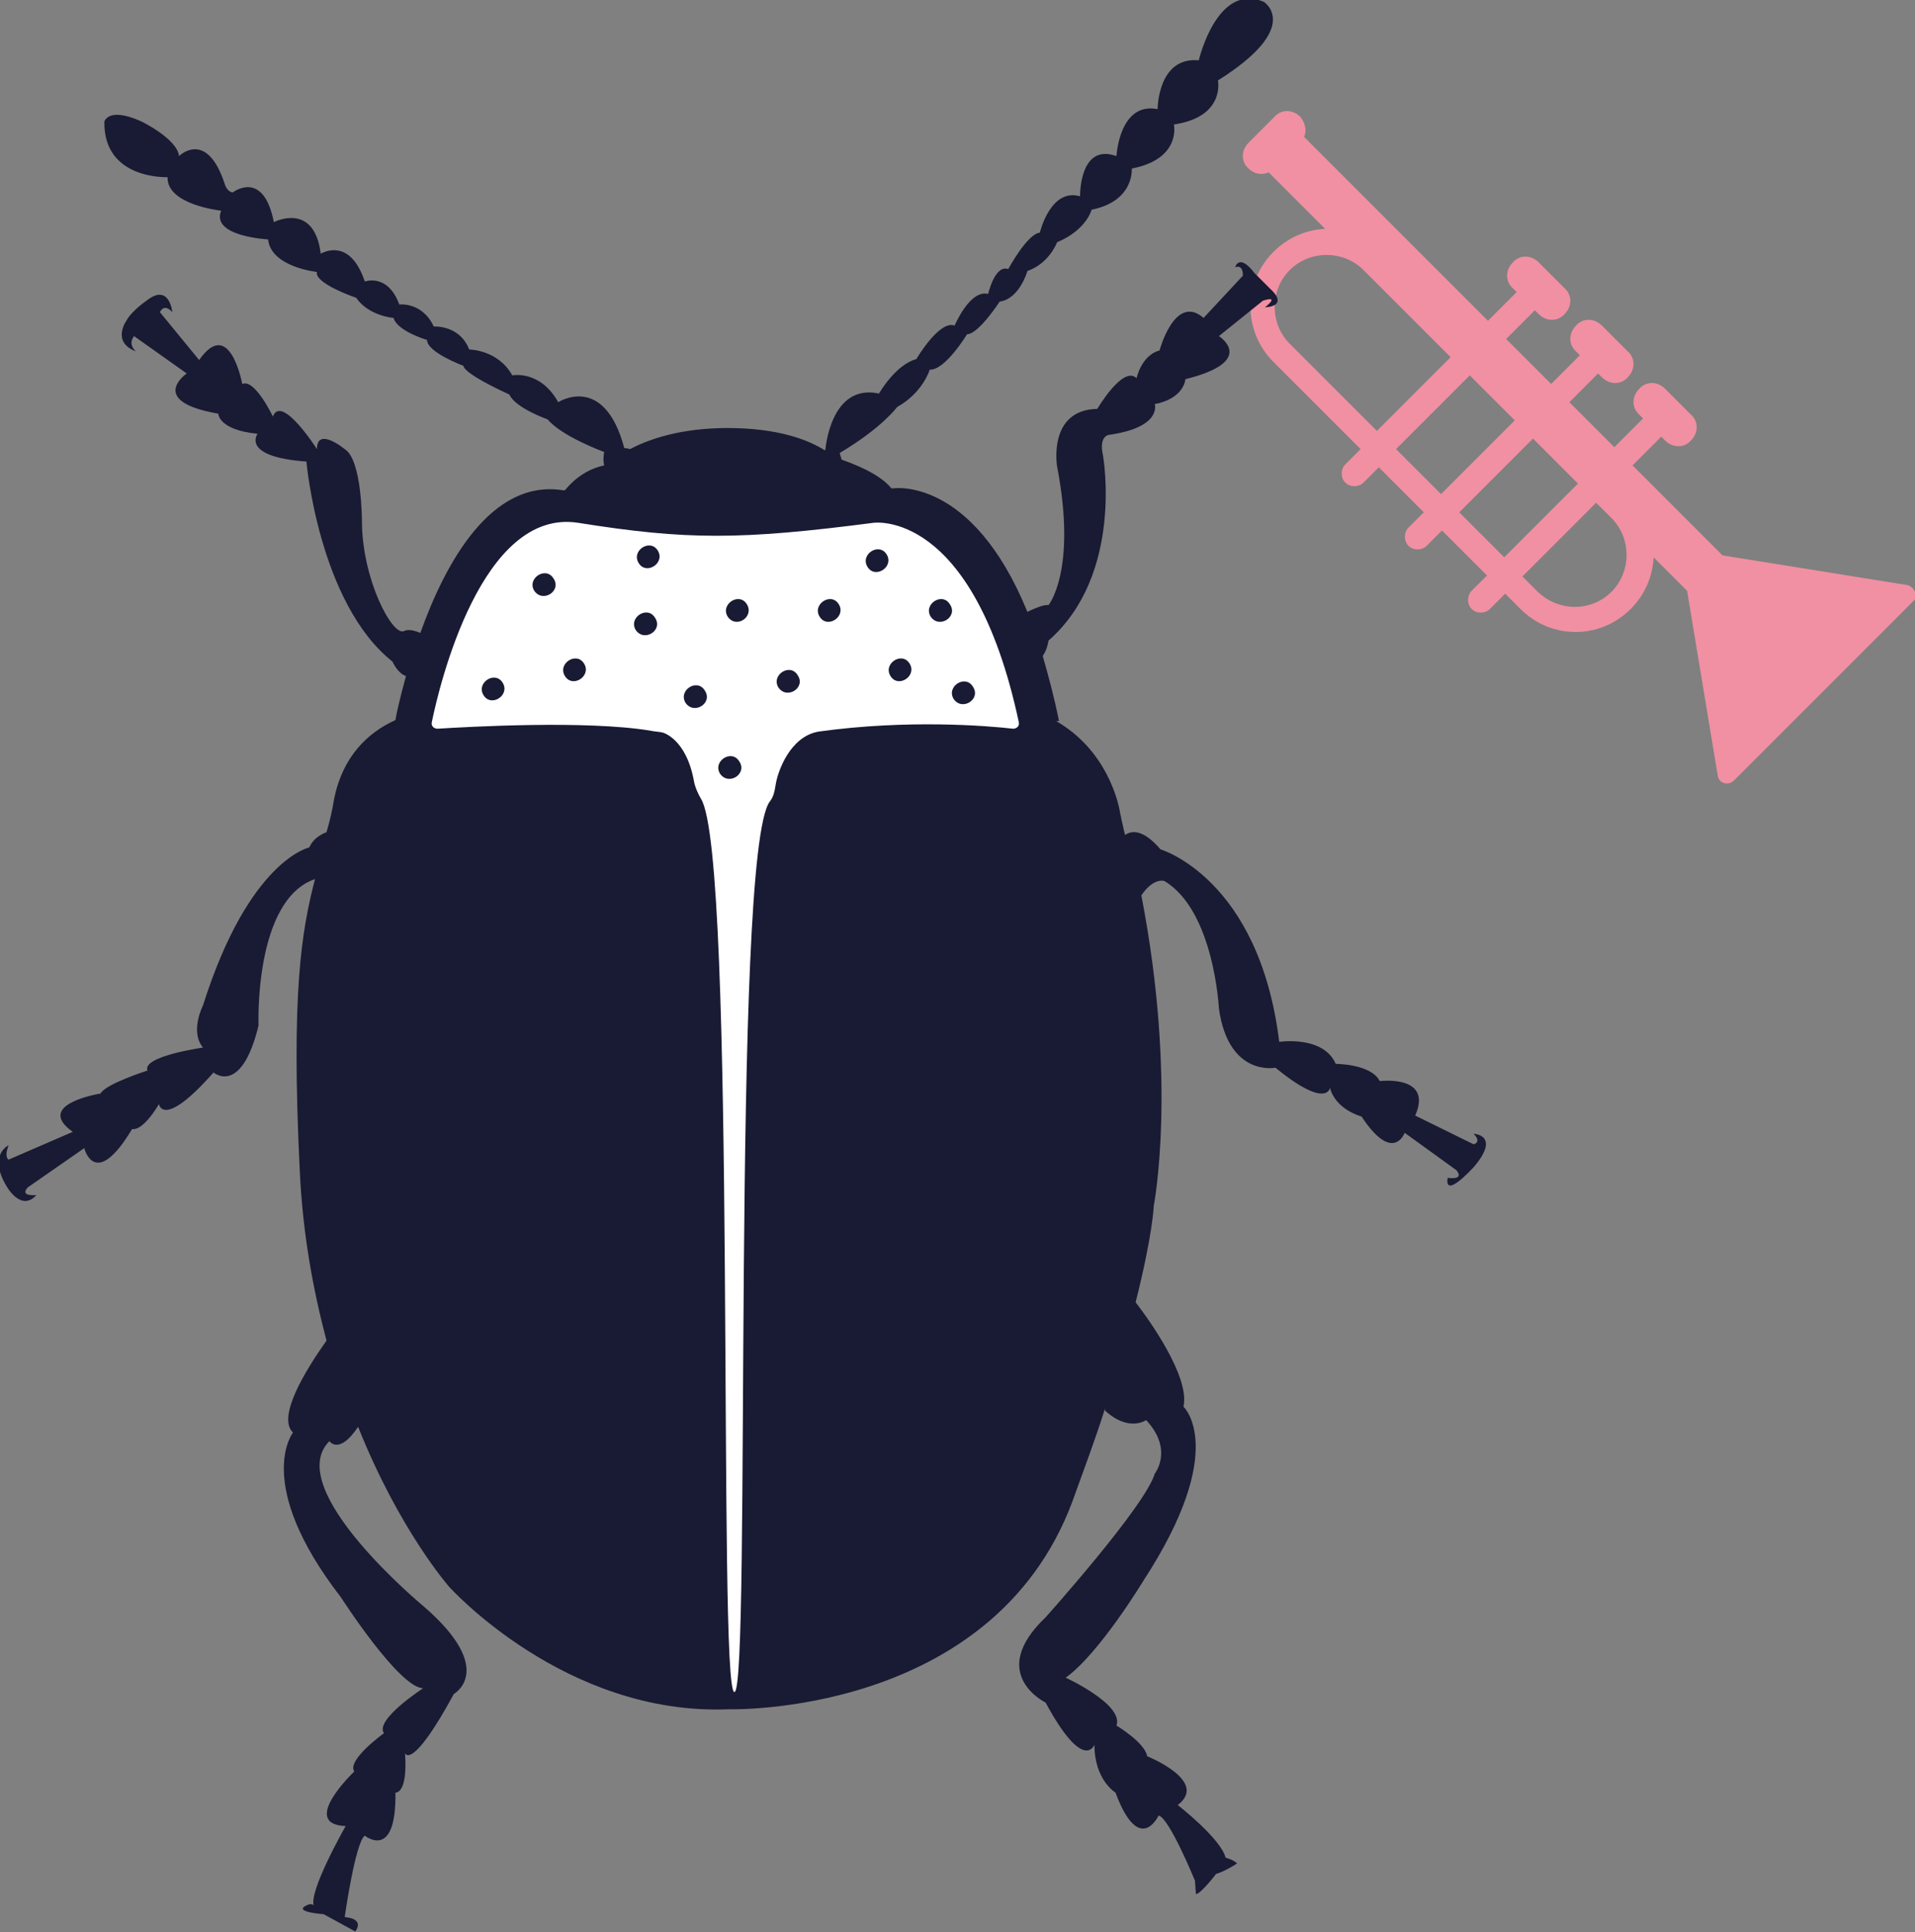 <svg xmlns="http://www.w3.org/2000/svg" version="1.1" id="Layer_1" x="0" y="0" viewBox="0 0 200 201.8" xml:space="preserve"><rect x="0" y="0" width="200" height="201.8" fill="#808080" stroke="none"/><style type="text/css">
	.st0{fill:#F190A2;}
	.st1{fill:#191A33;}
	.st2{fill:#FFFFFF;}
</style><path class="st0" d="M199.2 61.1L179.9 58l0 0 -9.4-9.4 3-3c0 0 0 0 0 0l0.4 0.4c0.8 0.8 2 0.8 2.7 0 0.8-0.8 0.8-2 0-2.7l-2.7-2.7c-0.8-0.8-2-0.8-2.7 0 -0.8 0.8-0.8 2 0 2.7l0.4 0.4c0 0 0 0 0 0l-3 3 -4.7-4.7 3-3c0 0 0 0 0 0l0.4 0.4c0.8 0.8 2 0.8 2.7 0 0.8-0.8 0.8-2 0-2.7l-2.7-2.7c-0.8-0.8-2-0.8-2.7 0 -0.8 0.8-0.8 2 0 2.7l0.4 0.4c0 0 0 0 0 0l-3 3 -4.7-4.7 3-3c0 0 0 0 0 0l0.4 0.4c0.8 0.8 2 0.8 2.7 0 0.8-0.8 0.8-2 0-2.7l-2.7-2.7c-0.8-0.8-2-0.8-2.7 0 -0.8 0.8-0.8 2 0 2.7l0.4 0.4c0 0 0 0 0 0l-3 3 -19.2-19.2c0.3-0.7 0.1-1.5-0.4-2.1 -0.8-0.8-2-0.8-2.7 0l-2.7 2.7c-0.8 0.8-0.8 2 0 2.7 0.6 0.6 1.4 0.7 2.1 0.4l5.9 5.9c-2 0.1-3.9 0.9-5.4 2.4 -3.2 3.2-3.2 8.3 0 11.5l9.1 9.1 -1.6 1.6c-0.5 0.5-0.5 1.4 0 1.9 0.5 0.5 1.4 0.5 1.9 0l1.6-1.6 4.7 4.7 -1.6 1.6c-0.5 0.5-0.5 1.4 0 1.9s1.4 0.5 1.9 0l1.6-1.6 4.7 4.7 -1.6 1.6c-0.5 0.5-0.5 1.4 0 1.9 0.5 0.5 1.4 0.5 1.9 0l1.6-1.6 1.6 1.6c3.2 3.2 8.3 3.2 11.5 0 1.5-1.5 2.3-3.4 2.4-5.4l3.5 3.5 0 0 3.2 19.3c0.1 0.8 1.1 1.1 1.7 0.5l18.8-18.8C200.3 62.3 200 61.3 199.2 61.1zM134.7 35.9c-2.1-2.1-2.1-5.6 0-7.7 2.1-2.1 5.6-2.1 7.7 0l9.1 9.1 -7.7 7.7L134.7 35.9zM145.8 46.9l7.7-7.7 4.7 4.7 -7.7 7.7L145.8 46.9zM152.4 53.5l7.7-7.7 4.7 4.7 -7.7 7.7L152.4 53.5zM160.6 61.8l-1.6-1.6 7.7-7.7 1.6 1.6c2.1 2.1 2.1 5.6 0 7.7C166.2 63.9 162.8 63.9 160.6 61.8z"/><path class="st1" d="M68.6 75.8c0 0 3.1 2 3.6 5.5 0.1 0.6 0.3 1.2 0.5 1.8 0.7 1.4 2.1 3.6 4.2 3.6 2 0 3.4-1.7 4.1-2.9 0.3-0.6 0.6-1.2 0.7-1.9 0.3-1.6 1.7-5.8 5.1-6.3"/><path class="st1" d="M153.9 118.4c0.9 0.9 0 1.1 0 1.1l-6.1-3c1.9-4.3-3.7-3.6-3.7-3.6 -0.9-1.8-4.6-1.8-4.6-1.8 -1.3-3-5.9-2.3-5.9-2.3 -2.1-17.1-12.4-20.1-12.4-20.1 -1.8-2.1-3-2-3.7-1.5 -0.1-0.4-0.2-0.8-0.3-1.3 -0.1-0.3-0.1-0.6-0.2-0.9 -0.2-1.4-1.5-6.7-6.7-9.7 0.2 0 0.3 0 0.3 0 -0.5-2.5-1.1-4.7-1.7-6.8 0.5-0.7 0.6-1.6 0.6-1.6 7.9-6.9 5.7-19.3 5.7-19.3 -0.5-2.2 0.7-2.2 0.7-2.2 5.5-0.8 4.7-3.2 4.7-3.2 3.1-0.6 3.2-2.6 3.2-2.6 7.6-1.9 3.5-4.5 3.5-4.5l4.6-3.7c1.9-0.6 0.2 0.7 0.2 0.7 2.6-0.2 0.6-1.9 0.6-1.9l-1.7-1.7c-1.6-2.1-2-0.6-2-0.6 0.9-0.3 0.8 0.9 0.8 0.9l-4.1 4.4c-3-2.6-4.6 3.4-4.6 3.4 -1.9 0.5-2.4 2.9-2.4 2.9 -1.4-1.4-4.1 3.2-4.1 3.2 -5.2 0.1-4.2 6-4.2 6 2.1 10.9-0.9 14.5-0.9 14.5 -0.3-0.1-1.2 0.2-2.2 0.7 -5.8-14.2-14-12.9-14-12.9 -0.1 0-0.1 0-0.2 0 -1.3-1.6-4.1-2.6-5.2-3 -0.1-0.3-0.2-0.7-0.2-0.7 4.4-2.6 6-4.8 6-4.8 2.7-1.5 3.4-3.9 3.4-3.9 1.6 0.1 3.9-3.7 3.9-3.7 1.2 0 3.4-3.4 3.4-3.4 2.1-0.3 2.9-3.2 2.9-3.2 2.3-0.8 3.1-3 3.1-3 3.1-1.3 3.6-3.4 3.6-3.4 4.5-0.9 4.2-4.3 4.2-4.3 5.2-1 4.4-4.6 4.4-4.6 5.4-0.8 4.6-4.6 4.6-4.6 8.9-5.6 4.8-8.2 4.8-8.2 -4.9-2.1-6.8 6.1-6.8 6.1 -4.3-0.4-4.3 5.1-4.3 5.1 -4-0.8-4.3 4.9-4.3 4.9 -3.9-1.4-3.8 4.2-3.8 4.2 -3.1-0.9-4.2 3.8-4.2 3.8 -1.3 0.1-3.3 3.8-3.3 3.8 -1.4-0.5-2.1 2.6-2.1 2.6 -1.9-0.5-3.5 3.3-3.5 3.3 -1.6-0.6-4 3.5-4 3.5 -2.2 0.6-3.9 3.6-3.9 3.6C86.7 40 86.2 47 86.2 47L86.1 47c-1.6-1-4.7-2.3-10.1-2.3 -4.8 0-8.1 1.1-10.2 2.2 -0.3-0.1-0.6-0.1-0.6-0.1 -2.1-7.9-6.9-4.8-6.9-4.8 -1.9-3.4-4.8-2.8-4.8-2.8C52 36.5 49 36.5 49 36.5c-1-2.6-3.7-2.4-3.7-2.4 -1.2-2.6-3.6-2.3-3.6-2.3 -1.2-3.3-3.6-2.4-3.6-2.4 -1.6-4.8-4.6-2.9-4.6-2.9 -0.7-5.5-4.9-3.3-4.9-3.3 -1.1-5.6-4.3-3.1-4.3-3.1 -0.6-0.1-0.8-0.8-0.8-0.8 -1.9-5.9-4.8-3-4.8-3 -0.2-1.8-3.9-3.6-3.9-3.6 -3.5-1.6-3.9 0-3.9 0 -0.1 6.1 6.6 5.8 6.6 5.8 -0.1 2.9 5.6 3.5 5.6 3.5C22 24.7 28 25 28 25c0.3 2.9 5.1 3.4 5.1 3.4 -0.3 1.2 4.1 2.7 4.1 2.7 1.3 1.9 3.9 2.1 3.9 2.1 0.4 1.4 3.5 2.3 3.5 2.3 0 1.3 3.8 2.7 3.8 2.7 0.1 0.9 4.8 3 4.8 3 0.6 1.4 4 2.6 4 2.6 1.5 1.8 5.9 3.4 5.9 3.4 -0.1 0.6-0.1 1 0 1.4 -2.3 0.5-3.6 2-4.1 2.6 -0.1 0-0.1 0-0.2 0 -7.5-1.2-12.3 7.6-14.9 14.9 -0.7-0.3-1.3-0.4-1.7-0.2 -1.2 0.6-4.4-5.4-4.4-11.5 0 0 0-6.4-1.8-7.5 0 0-2.9-2.4-2.9 0 0 0-3.7-5.8-4.6-3.4 0 0-1.9-4-3.2-3.4 0 0-1.3-7.1-4.5-2.5l-4.1-5c0 0 0.4-1 1.3 0 0 0-0.3-3.1-2.7-1.2 0 0-1.6 1.1-2.1 2.1 0 0-1.6 2.2 1 3.2 0 0-0.9-0.7-0.2-1.6l5.5 3.9c0 0-4.2 2.9 3.3 4.2 0 0 0 1.7 4.1 2.1 0 0-1.8 2.4 5.1 2.9 0 0 1.3 14.8 9 20.9 0 0 0.5 1.2 1.4 1.5 -0.6 2.2-1 3.9-1.1 4.6 -2.9 1.3-5.5 3.8-6.4 8.2 -0.2 1.3-0.5 2.5-0.8 3.5 -0.7 0.3-1.4 0.7-1.8 1.6 0 0-6.3 1.3-11.1 16.5 0 0-1.4 2.7 0 4.4 0 0-6.4 0.9-5.8 2.4 0 0-4.4 1.4-4.9 2.4 0 0-7 1.1-2.9 4l-6.7 2.9c0 0-0.5-0.2 0-1.5 0 0-2.2 1-0.2 4.3 0 0 1.5 2.7 3.1 0.9 0 0-1.8 0.2-0.9-0.8l5.9-4.1c0 0 1.1 4.5 5-2 0 0 1 0.4 2.8-2.6 0 0 0.4 2.7 5.7-3.3 0 0 2.9 2.5 4.7-4.9 0 0-0.5-13.1 5.9-15.3 -1.4 5.4-2.5 11.8-1.6 30.3 0.3 6.7 1.4 12.6 2.8 17.9 -2.2 3.1-5.2 8-3.5 9.6 0 0-4.2 5.3 5 17.2 0 0 6.1 9.5 8.6 9.5 0 0-5.1 3.3-4.1 4.7 0 0-3.9 2.8-3.1 4 0 0-5.8 5.5-0.9 5.7 0 0-4 7-3.3 8.4 0-0.1-0.2-0.5-1 0 -0.9 0.6 2 0.8 2 0.8l3.3 1.8c0 0 1.1-1.3-1.1-1.5 0 0 1.1-7.8 2.1-8.5 0 0 3.3 2.7 3.2-4.5 0 0 1.3 0.2 1-4.1 0 0 0.7 1.9 5.1-6.2 0 0 4.5-2.5-3.1-9.1 0 0-14.9-12.3-9.9-17.3 0 0 1 1.5 3-1.5 4.3 10.8 9.5 16.7 9.5 16.7s12.1 13.5 29.2 12.8c0 0 27.5 0.8 35.9-21.7 1.3-3.6 2.5-6.8 3.4-9.7 0 0.1 0 0.2 0 0.2 2.5 2.3 4.3 1 4.3 1 2.9 3.1 0.9 5.6 0.9 5.6 -1 3.4-11.4 15-11.4 15 -6.2 5.9 0 8.9 0 8.9 4 7.4 5.1 4.4 5.1 4.4 0 3.7 2.2 5 2.2 5 2.5 6.7 4.5 2.4 4.5 2.4 1.1 0.2 3.8 6.8 3.8 6.8l0.1 1.4c0.5 0 2.1-2.1 2.1-2.1 1-0.3 2.2-1.1 2.2-1.1 -0.4-0.4-1.2-0.6-1.2-0.6 -0.5-2-5-5.5-5-5.5 3.3-2.5-3.2-5.1-3.2-5.1 -0.2-1.4-3.2-3.2-3.2-3.2 0.8-2.2-5.3-5-5.3-5 3.5-2.5 8.1-10.1 8.1-10.1 9-13.8 4.2-18.2 4.2-18.2 0.7-3.1-3.6-9.1-5-10.9 1.8-7.1 1.9-10.1 1.9-10.1s2.5-12.8-1.3-32.4c1.3-1.9 2.4-1.5 2.4-1.5 5.2 3.1 5.7 13.3 5.7 13.3 1 7.2 5.9 6.2 5.9 6.2 5.4 4.4 5.7 2.1 5.7 2.1 0.6 2.3 3.3 3 3.3 3 3.3 5 4.5 1.7 4.5 1.7l5.4 3.9c0.9 1.1-0.9 0.8-0.9 0.8s-0.6 2.4 2.7-1.1C156.8 118.5 153.9 118.4 153.9 118.4z"/><path class="st2" d="M105.8 76.1c0.4 0 0.7-0.3 0.6-0.7C101.6 53 91.2 54.6 91.2 54.6c-13.9 1.8-19.5 1.8-30.8 0C50.3 53 45.9 71.5 45.1 75.4c-0.1 0.4 0.2 0.7 0.6 0.7 3.2-0.2 15.5-0.9 22.2 0.2 0.4 0.1 0.9 0.1 1.3 0.2l0 0c0 0 2.5 0.6 3.3 5.2 0.1 0.5 0.4 1.2 0.7 1.7 3.8 5.9 1.7 93.3 3.5 93.3 1.8 0-0.4-87.6 3.7-93 0.4-0.5 0.5-1.1 0.6-1.7 0.2-1.4 1.5-5.1 4.5-5.6C94.8 75.1 103.2 75.8 105.8 76.1z"/><path class="st1" d="M66.4 65.8c-0.8-1.3 1.2-2.6 2-1.3C69.3 65.8 67.3 67.1 66.4 65.8L66.4 65.8z"/><path class="st1" d="M66.7 58.8c-0.8-1.3 1.2-2.6 2-1.3C69.5 58.8 67.5 60.1 66.7 58.8L66.7 58.8z"/><path class="st1" d="M55.8 61.7c-0.8-1.3 1.2-2.6 2-1.3C58.7 61.7 56.7 63 55.8 61.7L55.8 61.7z"/><path class="st1" d="M85.6 64.4c-0.8-1.3 1.2-2.6 2-1.3C88.4 64.4 86.4 65.7 85.6 64.4L85.6 64.4z"/><path class="st1" d="M90.6 59.2c-0.8-1.3 1.2-2.6 2-1.3C93.4 59.2 91.4 60.5 90.6 59.2L90.6 59.2z"/><path class="st1" d="M93 70.6c-0.8-1.3 1.2-2.6 2-1.3C95.8 70.6 93.8 71.9 93 70.6L93 70.6z"/><path class="st1" d="M99.6 73c-0.8-1.3 1.2-2.6 2-1.3C102.5 73 100.5 74.3 99.6 73L99.6 73z"/><path class="st1" d="M97.2 64.4c-0.8-1.3 1.2-2.6 2-1.3C100.1 64.4 98.1 65.7 97.2 64.4L97.2 64.4z"/><path class="st1" d="M100 58.7c-0.8-1.3 1.2-2.6 2-1.3C102.9 58.7 100.9 60 100 58.7L100 58.7z"/><path class="st1" d="M71.6 73.4c-0.8-1.3 1.2-2.6 2-1.3C74.5 73.4 72.5 74.7 71.6 73.4L71.6 73.4z"/><path class="st1" d="M77.7 53c-0.9-1.3 1.1-2.6 2-1.3C80.6 53 78.6 54.3 77.7 53L77.7 53z"/><path class="st1" d="M59 70.6c-0.8-1.3 1.2-2.6 2-1.3C61.8 70.6 59.8 71.9 59 70.6L59 70.6z"/><path class="st1" d="M75.2 80.8c-0.8-1.3 1.2-2.6 2-1.3C78.1 80.8 76.1 82.1 75.2 80.8L75.2 80.8z"/><path class="st1" d="M81.3 71.8c-0.8-1.3 1.2-2.6 2-1.3C84.2 71.8 82.2 73.1 81.3 71.8L81.3 71.8z"/><path class="st1" d="M76 64.4c-0.8-1.3 1.2-2.6 2-1.3C78.8 64.4 76.9 65.7 76 64.4L76 64.4z"/><path class="st1" d="M50.5 72.6c-0.8-1.3 1.2-2.6 2-1.3C53.3 72.6 51.3 73.9 50.5 72.6L50.5 72.6z"/><path class="st1" d="M44.7 65.8c-0.8-1.3 1.2-2.6 2-1.3C47.5 65.8 45.5 67.1 44.7 65.8L44.7 65.8z"/></svg>